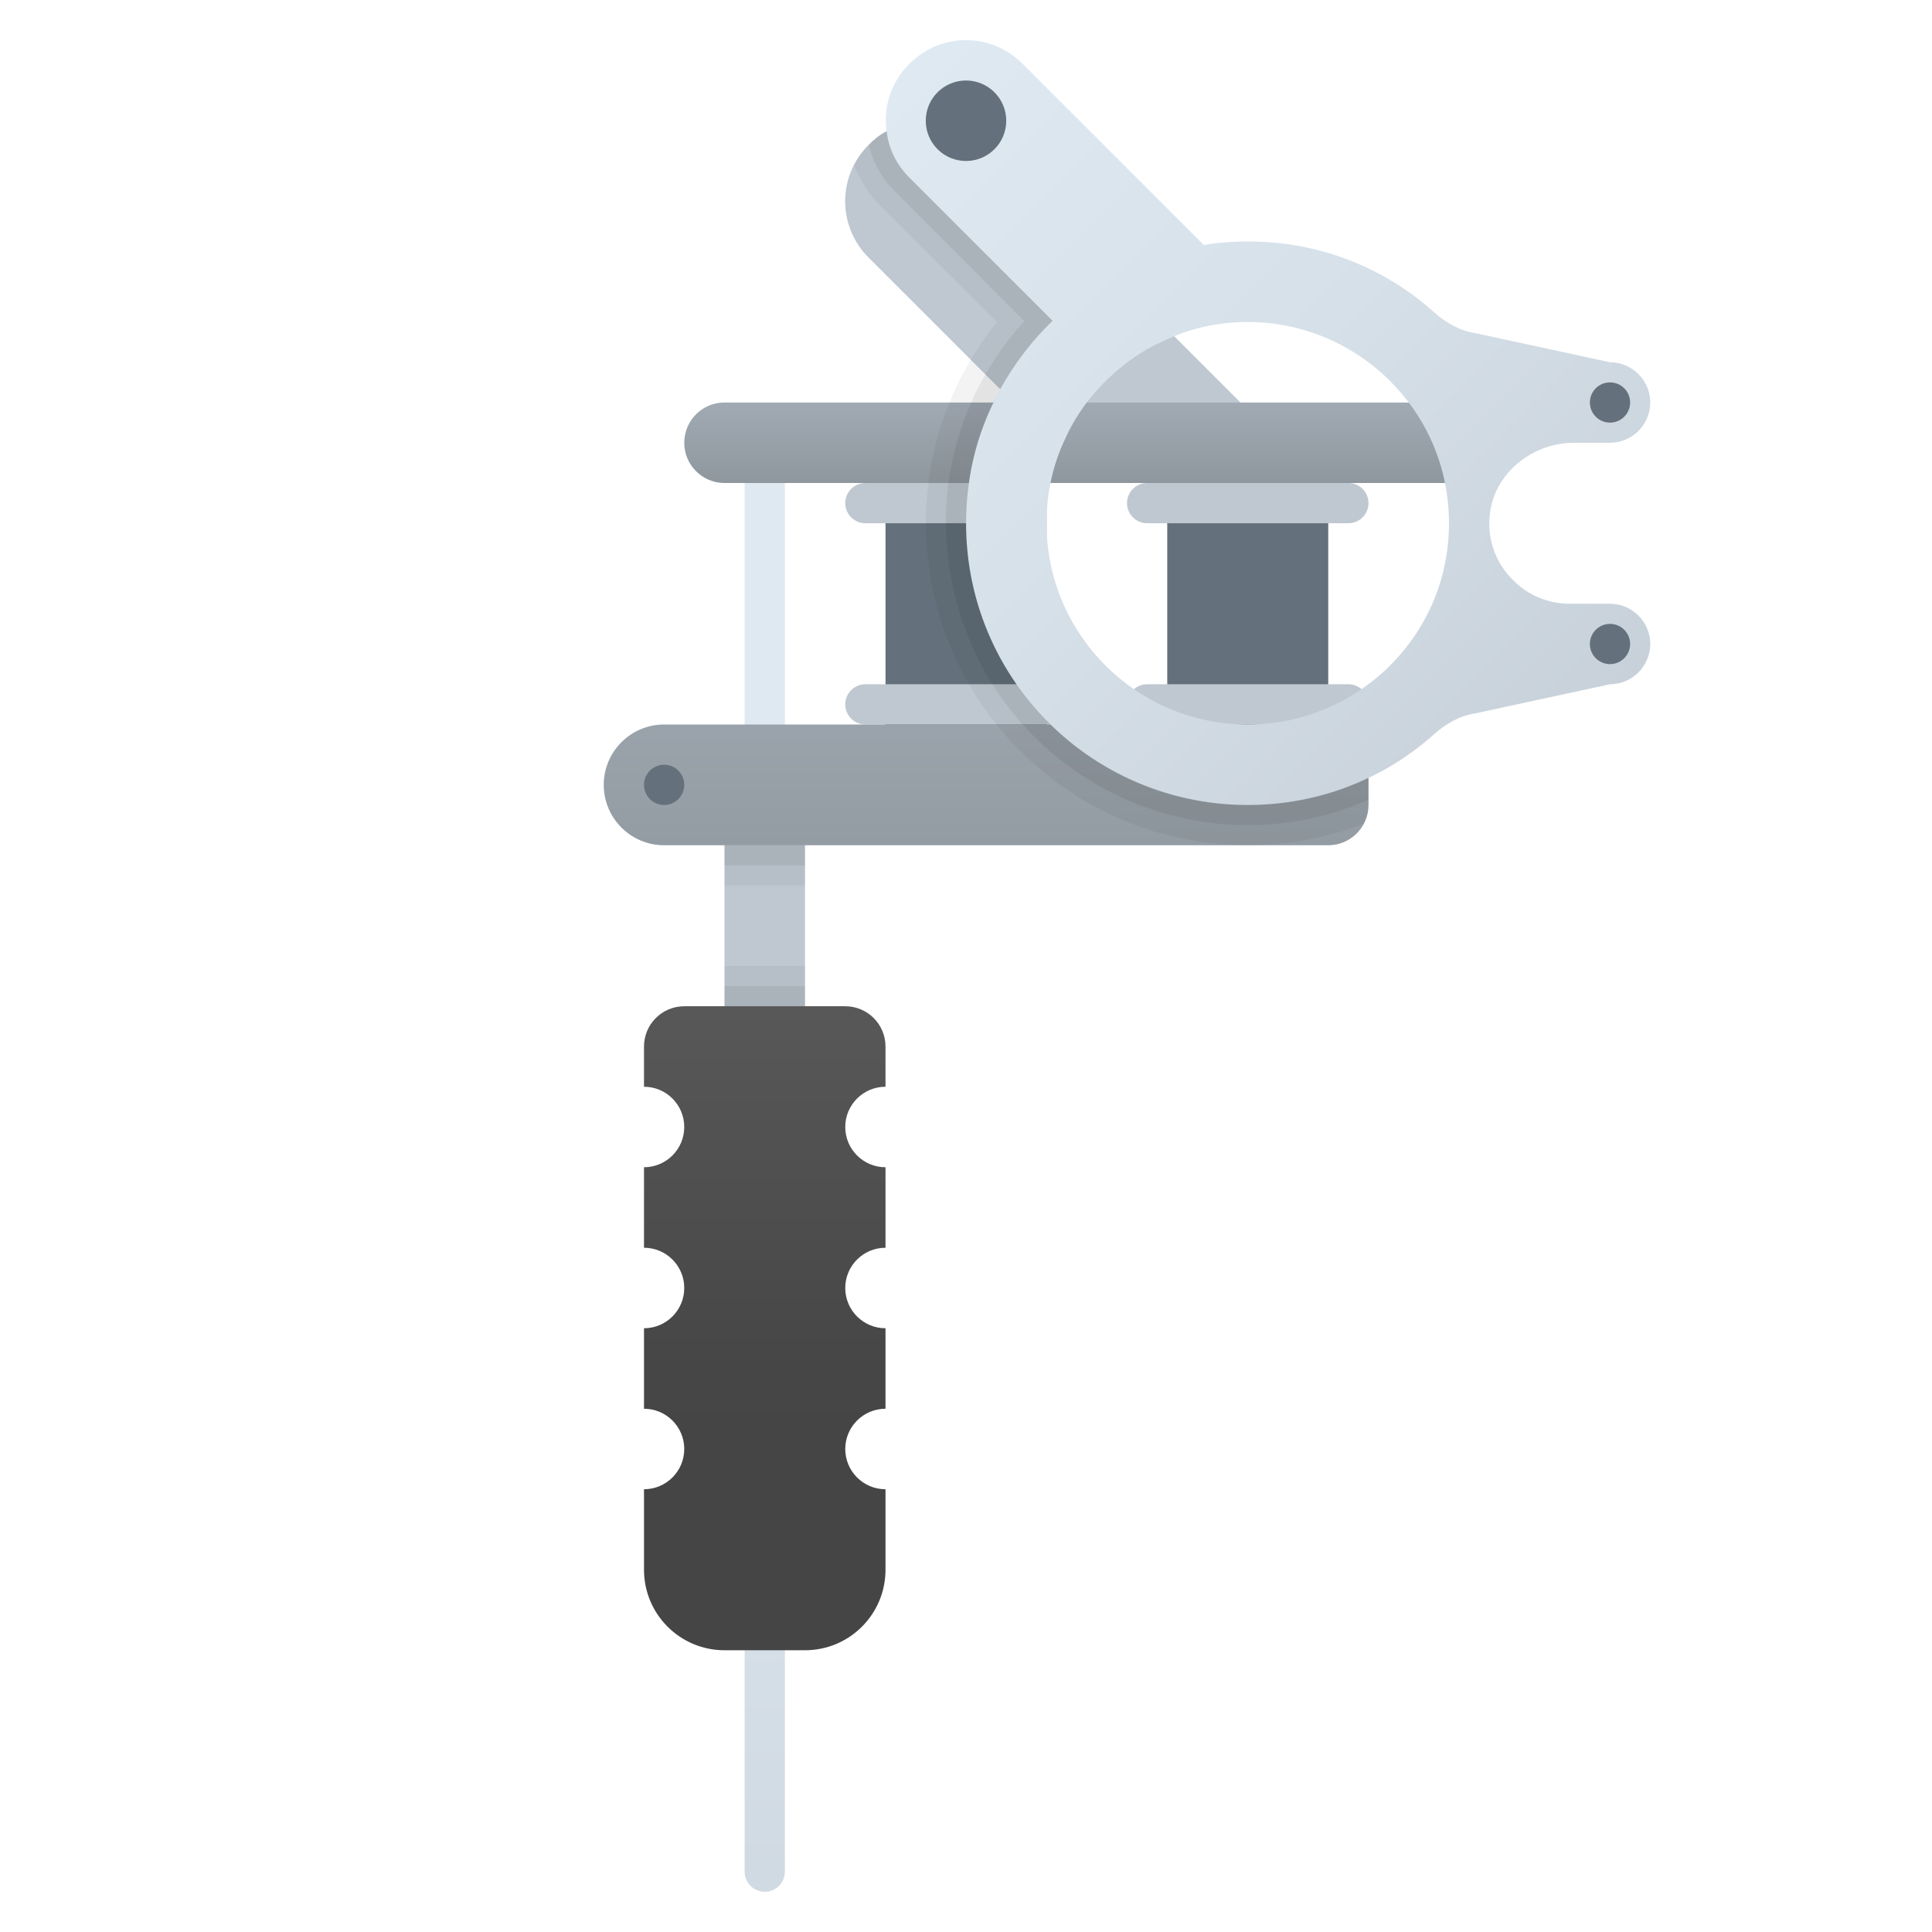 <svg xmlns="http://www.w3.org/2000/svg" viewBox="0 0 48 48"><path fill="#64717c" d="M26,12h-3c-0.552,0-1,0.448-1,1v6h4V12z"/><path fill="#bfc8d1" d="M25.5,13h-4c-0.276,0-0.5-0.224-0.5-0.5s0.224-0.5,0.5-0.5h4c0.276,0,0.5,0.224,0.5,0.5	S25.776,13,25.5,13z"/><path fill="#bfc8d1" d="M26.5,18h-5c-0.276,0-0.5-0.224-0.5-0.5s0.224-0.5,0.5-0.5h5c0.276,0,0.5,0.224,0.5,0.5	S26.776,18,26.5,18z"/><path fill="#bfc8d1" d="M31.785,11.345C31.285,11.565,29.5,11,29,11c-0.63,0-2,0.25-2.54-0.09c-0.32-0.08-0.62-0.25-0.87-0.5	l-0.74-0.74l-3.26-3.26c-0.79-0.78-0.79-2.04,0-2.82c0.13-0.13,0.28-0.25,0.44-0.33c0.76-0.44,1.73-0.32,2.38,0.33l6.875,6.875	C31.535,10.715,31.715,11.025,31.785,11.345z"/><linearGradient id="02zCr3j4iW3xJohAkRf1Ia" x1="19" x2="19" y1="21.826" y2="67.106" gradientUnits="userSpaceOnUse"><stop offset="0" stop-color="#dfe9f2"/><stop offset=".391" stop-color="#d6e0e9"/><stop offset="1" stop-color="#bfc8d1"/></linearGradient><path fill="url(#02zCr3j4iW3xJohAkRf1Ia)" d="M19,47c-0.276,0-0.5-0.224-0.5-0.5V11.25c0-0.276,0.224-0.5,0.5-0.5s0.5,0.224,0.5,0.5V46.5	C19.5,46.776,19.276,47,19,47z"/><rect width="2" height="6" x="18" y="20" fill="#bfc8d1"/><rect width="4" height="7" x="29" y="12" fill="#64717c"/><linearGradient id="02zCr3j4iW3xJohAkRf1Ib" x1="26.75" x2="26.75" y1="10" y2="12" gradientUnits="userSpaceOnUse"><stop offset="0" stop-color="#a1aab3"/><stop offset="1" stop-color="#8f979e"/></linearGradient><path fill="url(#02zCr3j4iW3xJohAkRf1Ib)" d="M36.5,12H18c-0.552,0-1-0.448-1-1v0c0-0.552,0.448-1,1-1h18.5V12z"/><path fill="#bfc8d1" d="M33.5,18h-5c-0.276,0-0.5-0.224-0.5-0.5s0.224-0.5,0.5-0.5h5c0.276,0,0.5,0.224,0.5,0.5	S33.776,18,33.5,18z"/><linearGradient id="02zCr3j4iW3xJohAkRf1Ic" x1="24.5" x2="24.5" y1="15.076" y2="22.879" gradientUnits="userSpaceOnUse"><stop offset="0" stop-color="#a1aab3"/><stop offset="1" stop-color="#8f979e"/></linearGradient><path fill="url(#02zCr3j4iW3xJohAkRf1Ic)" d="M16.5,18c-0.828,0-1.5,0.672-1.5,1.5s0.672,1.5,1.5,1.5H33c0.552,0,1-0.448,1-1v-2H16.5z"/><linearGradient id="02zCr3j4iW3xJohAkRf1Id" x1="22.063" x2="43.377" y1="2.307" y2="23.621" gradientUnits="userSpaceOnUse"><stop offset="0" stop-color="#dfe9f2"/><stop offset=".391" stop-color="#d6e0e9"/><stop offset="1" stop-color="#bfc8d1"/></linearGradient><path fill="url(#02zCr3j4iW3xJohAkRf1Id)" d="M40,15h-1c-0.55,0-1.05-0.22-1.41-0.59c-0.41-0.4-0.64-0.97-0.58-1.59	c0.09-1.05,1.05-1.82,2.1-1.82H40c0.55,0,1-0.45,1-1s-0.45-1-1-1l-3.33-0.72c-0.4-0.06-0.75-0.26-1.05-0.53	c-1.37-1.23-3.25-1.91-5.28-1.72c-0.15,0.01-0.29,0.03-0.43,0.06l-4.5-4.5c-0.78-0.79-2.04-0.79-2.82,0	c-0.46,0.46-0.65,1.08-0.56,1.67c0.04,0.42,0.24,0.83,0.56,1.15l3.56,3.56c-0.52,0.5-0.95,1.07-1.3,1.7c-0.42,0.76-0.7,1.61-0.8,2.5	C23.56,16.41,26.86,20,31,20c1.78,0,3.4-0.66,4.62-1.75c0.3-0.27,0.65-0.47,1.05-0.53L40,17c0.55,0,1-0.45,1-1S40.55,15,40,15z M35,16c-0.91,1.21-2.37,2-4,2c-2.76,0-5-2.24-5-5c0-0.75,0.16-1.46,0.46-2.09c0.26-0.58,0.64-1.1,1.1-1.53	c0.4-0.38,0.85-0.69,1.35-0.91C29.55,8.16,30.25,8,31,8c1.63,0,3.09,0.79,4,2c0.63,0.83,1,1.87,1,3S35.63,15.17,35,16z"/><linearGradient id="02zCr3j4iW3xJohAkRf1Ie" x1="19" x2="19" y1="17.815" y2="36.114" gradientUnits="userSpaceOnUse"><stop offset="0" stop-color="#6d6d6d"/><stop offset=".126" stop-color="#626262"/><stop offset=".886" stop-color="#464646"/><stop offset="1" stop-color="#454545"/></linearGradient><path fill="url(#02zCr3j4iW3xJohAkRf1Ie)" d="M22,27v-1c0-0.552-0.448-1-1-1h-4c-0.552,0-1,0.448-1,1v1c0.552,0,1,0.448,1,1	c0,0.552-0.448,1-1,1v2c0.552,0,1,0.448,1,1c0,0.552-0.448,1-1,1v2c0.552,0,1,0.448,1,1c0,0.552-0.448,1-1,1v2c0,1.105,0.895,2,2,2	h2c1.105,0,2-0.895,2-2v-2c-0.552,0-1-0.448-1-1c0-0.552,0.448-1,1-1v-2c-0.552,0-1-0.448-1-1c0-0.552,0.448-1,1-1v-2	c-0.552,0-1-0.448-1-1C21,27.448,21.448,27,22,27z"/><circle cx="40" cy="10" r=".5" fill="#64717c"/><circle cx="16.5" cy="19.5" r=".5" fill="#64717c"/><circle cx="24" cy="3" r="1" fill="#64717c"/><circle cx="40" cy="16" r=".5" fill="#64717c"/><path fill="#bfc8d1" d="M33.5,13h-5c-0.276,0-0.5-0.224-0.5-0.5s0.224-0.5,0.5-0.5h5c0.276,0,0.5,0.224,0.5,0.5	S33.776,13,33.5,13z"/><path d="M31,20c-4.14,0-7.44-3.59-6.95-7.83c0.09-0.76,0.3-1.5,0.64-2.17c0.04-0.11,0.1-0.22,0.16-0.33 c0.35-0.63,0.78-1.2,1.3-1.7l-3.56-3.56c-0.32-0.32-0.52-0.73-0.56-1.15c-0.16,0.08-0.31,0.2-0.44,0.33 c-0.16,0.16-0.28,0.33-0.37,0.52c0.14,0.37,0.37,0.72,0.66,1.01L24.77,8c-0.24,0.3-0.46,0.61-0.65,0.94 c-0.05,0.08-0.09,0.16-0.14,0.24C23.83,9.45,23.7,9.72,23.59,10c-0.28,0.66-0.45,1.35-0.53,2.06c-0.27,2.28,0.45,4.56,1.97,6.26 C26.54,20.02,28.72,21,31,21c0.99,0,1.97-0.18,2.88-0.54C33.96,20.32,34,20.17,34,20v-0.68C33.1,19.76,32.08,20,31,20z" opacity=".05"/><path d="M31,20c-4.14,0-7.44-3.59-6.95-7.83c0.09-0.76,0.3-1.5,0.64-2.17c0.04-0.11,0.1-0.22,0.16-0.33 c0.35-0.63,0.78-1.2,1.3-1.7l-3.56-3.56c-0.32-0.32-0.52-0.73-0.56-1.15c-0.16,0.08-0.31,0.2-0.44,0.33 c0.08,0.42,0.31,0.84,0.65,1.17l3.21,3.22c-0.37,0.39-0.68,0.84-0.97,1.32c-0.02,0.04-0.04,0.09-0.07,0.13 c-0.1,0.19-0.2,0.38-0.28,0.57c-0.3,0.67-0.49,1.38-0.58,2.11c-0.24,2.14,0.43,4.29,1.85,5.88c1.42,1.59,3.46,2.51,5.6,2.51 c1.05,0,2.07-0.22,3-0.63v-0.55C33.1,19.76,32.08,20,31,20z" opacity=".07"/><rect width="2" height="1" x="18" y="24" opacity=".05"/><rect width="2" height=".5" x="18" y="24.5" opacity=".07"/><rect width="2" height="1" x="18" y="21" opacity=".05" transform="rotate(-180 19 21.5)"/><rect width="2" height=".5" x="18" y="21" opacity=".07" transform="rotate(-180 19 21.25)"/></svg>